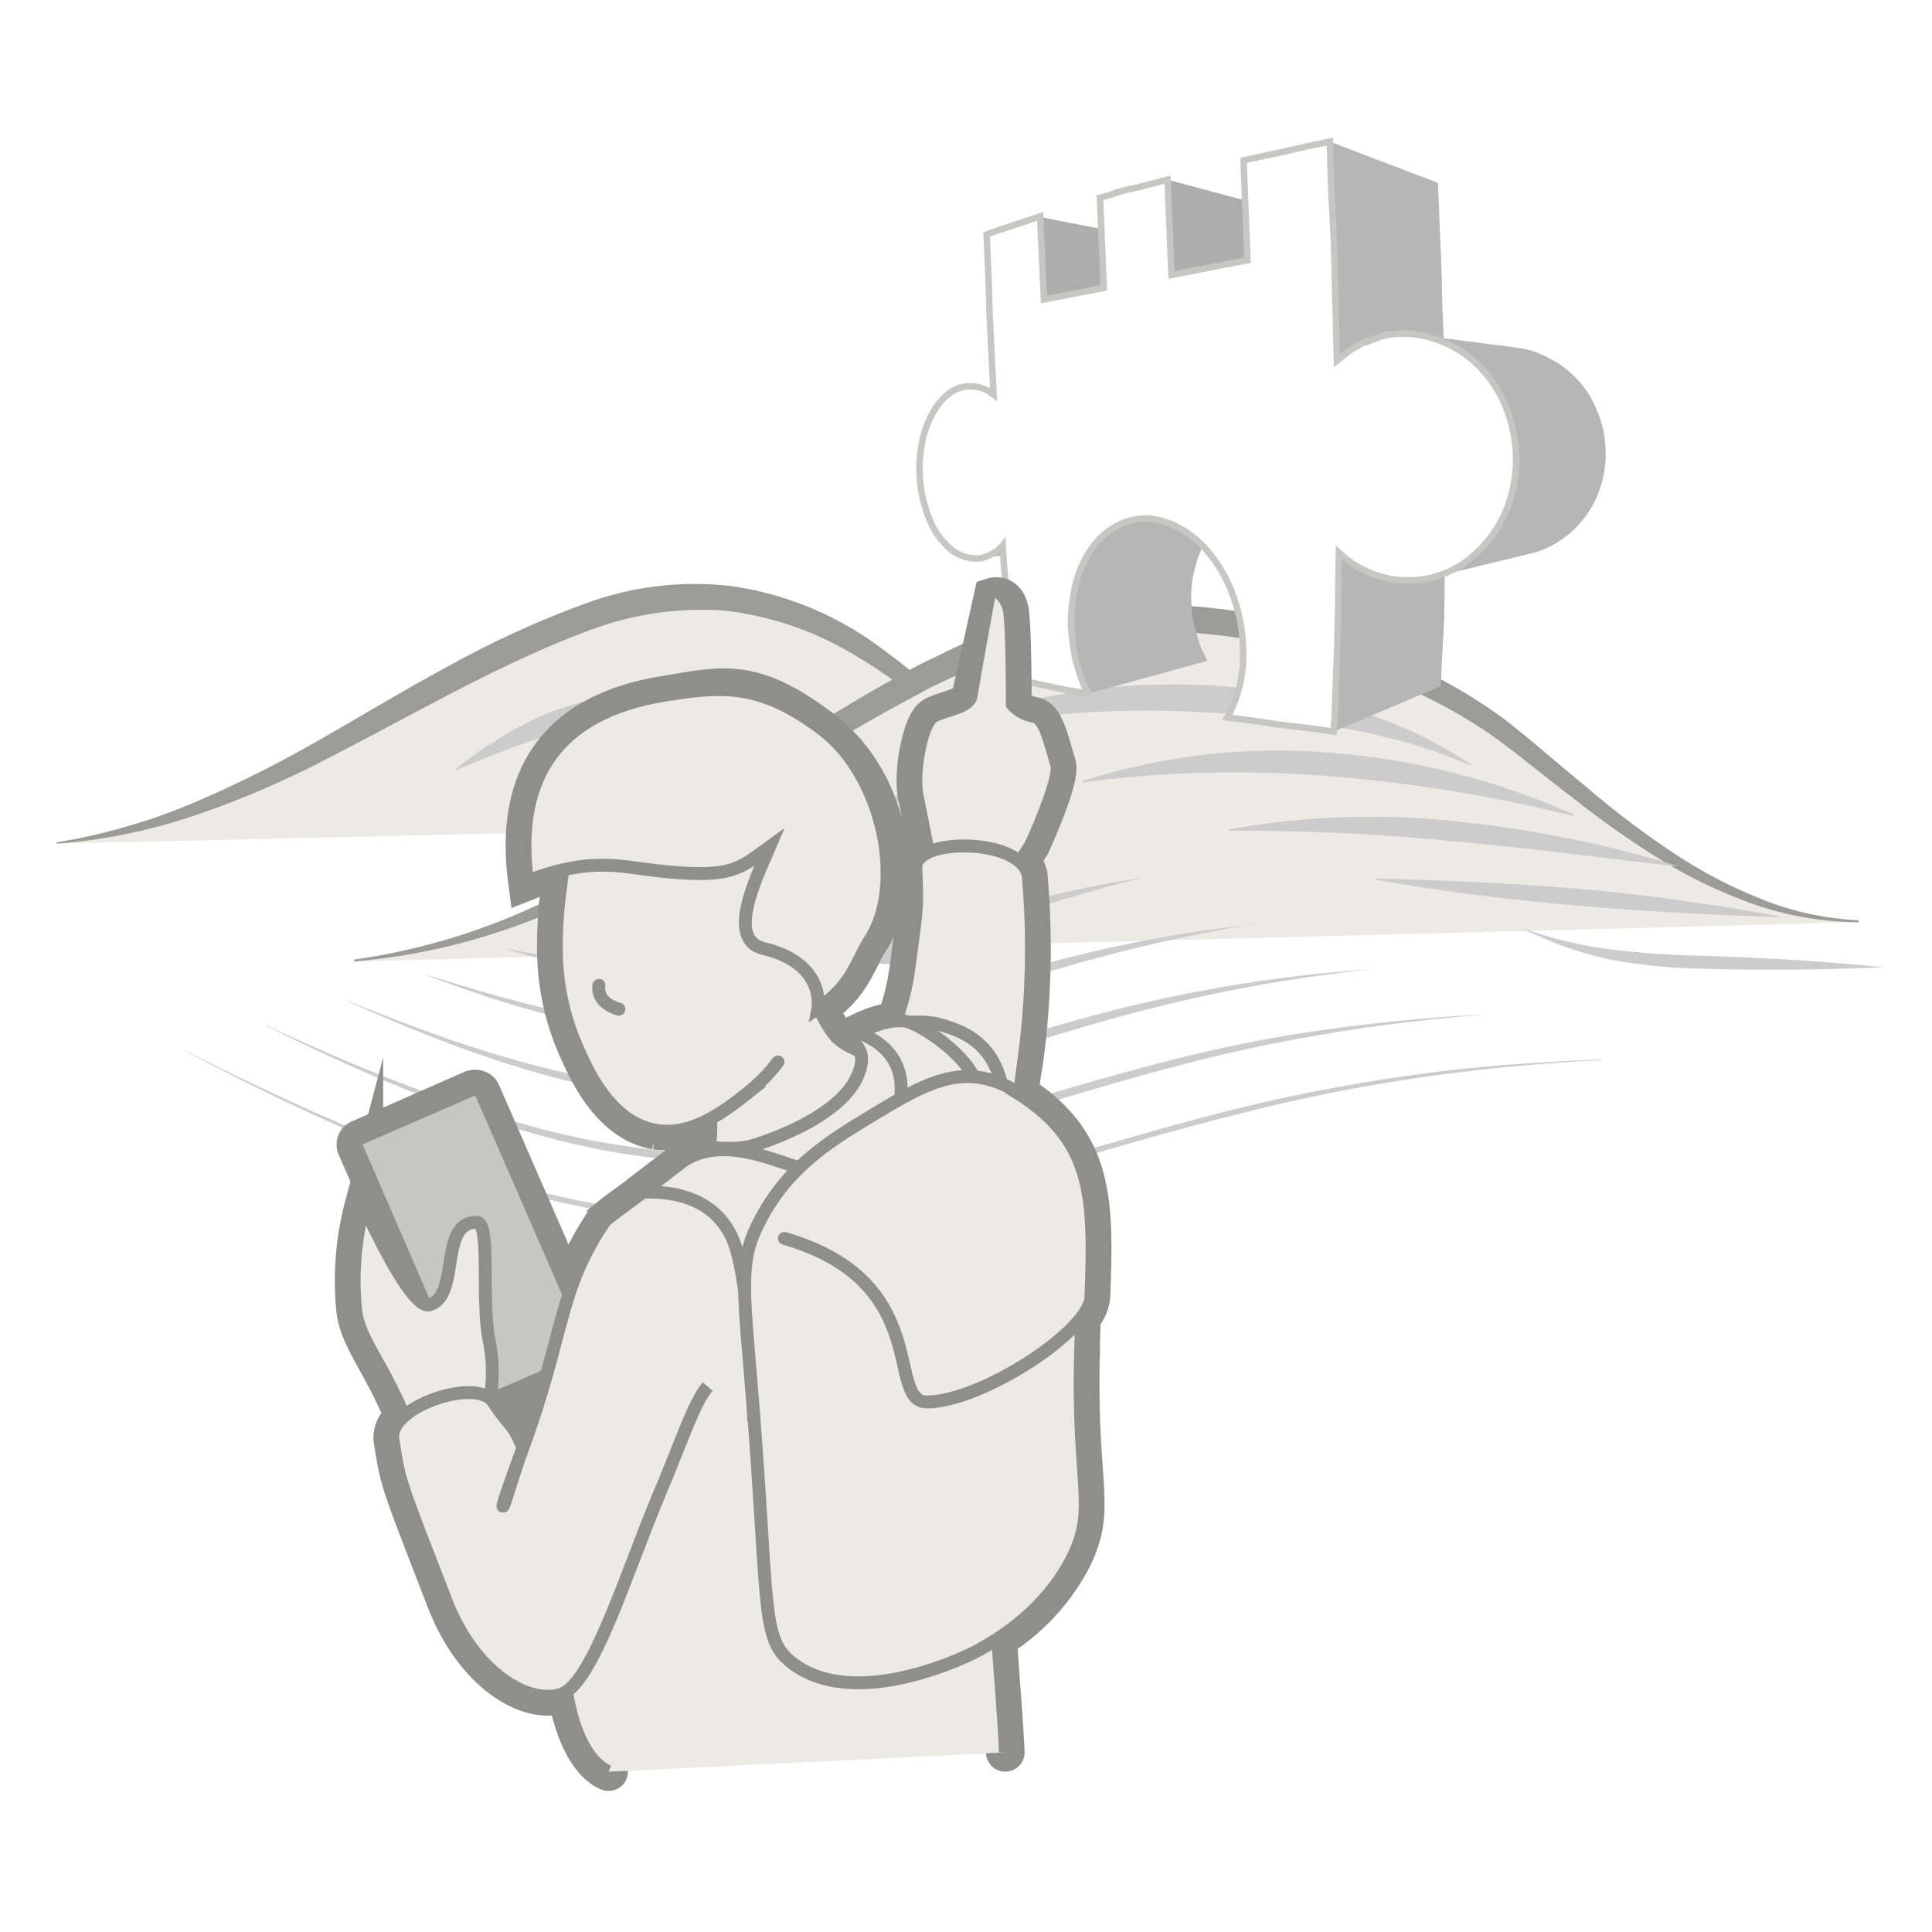 <svg xmlns="http://www.w3.org/2000/svg" xmlns:xlink="http://www.w3.org/1999/xlink" viewBox="0 0 300 300"><defs><filter id="a" name="dropshadow"><feGaussianBlur stdDeviation="5" in="SourceAlpha"/><feOffset dx="2" dy="2"/><feComponentTransfer><feFuncA slope="0.3" type="linear"/></feComponentTransfer><feMerge><feMergeNode/><feMergeNode in="SourceGraphic"/></feMerge></filter><clipPath id="b"><path d="M148.9,58.1l18.9.6h.9l.9.2.8.4.8.4-18.9-.4-.8-.6-.9-.4-.8-.2Z" fill="none"/></clipPath><clipPath id="c"><path d="M168.9,82.4,150,84.7l1-.2.9-.4,1-.6.8-.8,18.9-2.2-.9.7-.9.6-.9.4Z" fill="none"/></clipPath><clipPath id="d"><path d="M174.9,78.6l18.4-1.9a11,11,0,0,0-4.4,1.5,12.9,12.9,0,0,0-3.3,3.3,13.7,13.7,0,0,0-2,4.6,16.3,16.3,0,0,0-.6,5.5,19.4,19.4,0,0,0,.2,2.4,15.5,15.5,0,0,0,.6,2.3,20.2,20.2,0,0,0,.7,2.3l1,2L167,105.7a13.3,13.3,0,0,1-1.1-2.4c-.3-.8-.5-1.6-.8-2.5a25.6,25.6,0,0,1-.5-2.7l-.3-2.7a32.1,32.1,0,0,1,.6-6.3A19.5,19.5,0,0,1,167,84a12.1,12.1,0,0,1,3.4-3.7A10.3,10.3,0,0,1,174.9,78.6Z" fill="none"/></clipPath><clipPath id="e"><path d="M205.9,83.8l16.5-2.9c0,4.1-.1,7.6-.1,10.6s-.2,5.4-.3,7.3-.2,3.3-.2,4.3-.1,1.5-.2,1.5l-16.5,7c0-.1,0-.7.1-1.8s.1-2.8.2-5,.2-5.1.3-8.6S205.8,88.6,205.9,83.8Z" fill="none"/></clipPath><clipPath id="f"><path d="M204.5,20l16.8,6.4.3,7.9q.2,3.9.3,7.5c0,2.4.1,4.7.2,7s.1,4.5.1,6.6L205.6,54c-.1-2.5-.1-5.1-.2-7.7s-.2-5.4-.2-8.2-.2-5.8-.4-8.8S204.6,23.2,204.5,20Z" fill="none"/></clipPath><clipPath id="g"><path d="M218.1,50l15.6,2a14.1,14.1,0,0,1,5,1.7A15.4,15.4,0,0,1,243,57a15,15,0,0,1,3,4.8,15.9,15.9,0,0,1,1.3,5.8,16.2,16.2,0,0,1-.7,5.8,15.2,15.2,0,0,1-2.5,4.9,14.5,14.5,0,0,1-3.8,3.6,13,13,0,0,1-4.8,2.1l-15.3,3.7a13.4,13.4,0,0,0,5.3-2.4,17.6,17.6,0,0,0,4.3-4.3,20.8,20.8,0,0,0,2.8-5.8,21.8,21.8,0,0,0,.8-6.9,26.5,26.5,0,0,0-1.5-6.9,18.7,18.7,0,0,0-3.4-5.6,16.2,16.2,0,0,0-4.8-3.9A13.8,13.8,0,0,0,218.1,50Z" fill="none"/></clipPath></defs><path d="M8.8,131c31.3-3.7,52-23.8,81.4-34.9C135.7,79,157,131,169.8,127.3" fill="#ebeae4"/><path d="M169.8,127.3a7.4,7.4,0,0,1-5.6-.9,30.8,30.8,0,0,1-4.8-3.2c-3-2.4-5.8-5.1-8.7-7.6-5.6-5.1-11.4-10-17.7-13.7a50.2,50.2,0,0,0-20.6-7.1A49.6,49.6,0,0,0,91.2,98c-13.9,5.2-26.7,12.8-40,19.6a143.9,143.9,0,0,1-20.6,8.9A86.3,86.3,0,0,1,8.8,131v-.2a93.7,93.7,0,0,0,21.4-6.2,185,185,0,0,0,19.9-10c6.5-3.7,12.9-7.6,19.6-11.2a149.4,149.4,0,0,1,20.7-9.5A49.1,49.1,0,0,1,113.5,91a50.6,50.6,0,0,1,21.6,8.4,107.6,107.6,0,0,1,17.2,15c2.7,2.7,5.2,5.5,8,8a23.8,23.8,0,0,0,4.3,3.4,6.7,6.7,0,0,0,5.1,1.3Z" fill="#9b9b9a"/><path d="M125.7,119.6c-4.7-1.7-9.4-3.4-14-4.7a52.7,52.7,0,0,0-13.9-2.4H94.4l-3.4.4-3.4.7c-1.1.3-2.3.5-3.4.9-4.5,1.4-8.9,3.2-13.4,5.1v-.2a64.4,64.4,0,0,1,12.5-7.9,26.7,26.7,0,0,1,3.6-1.4,24.7,24.7,0,0,1,3.6-1.1,34.3,34.3,0,0,1,7.8-.7,38.4,38.4,0,0,1,14.7,3.7,79.3,79.3,0,0,1,13,7.4Z" fill="#ccc"/><path d="M133,126.6c-8.7-2.6-17.2-4.6-25.6-4.8s-16.9,1.4-25.2,4h-.1a53.9,53.9,0,0,1,12.1-5.8,43.6,43.6,0,0,1,13.5-1.8,46.8,46.8,0,0,1,13.3,2.6,58.2,58.2,0,0,1,12.1,5.7Z" fill="#ccc"/><path d="M140.2,133.7a158.4,158.4,0,0,0-23.4-2.7,127.7,127.7,0,0,0-23.1,1.1h-.1a53.8,53.8,0,0,1,23.5-4.1,61.8,61.8,0,0,1,23.2,5.6Z" fill="#ccc"/><path d="M147.5,140.8c-7.3,0-14.4-.1-21.4-.5s-14-1.2-21-1.9h0a108.4,108.4,0,0,1,21.3-.6,150.7,150.7,0,0,1,21.1,2.9Z" fill="#ccc"/><path d="M154.7,147.8a4.6,4.6,0,0,1-2.2,1.1l-2.5.5a40.5,40.5,0,0,1-4.9.4,63.8,63.8,0,0,1-9.8-.3,60.1,60.1,0,0,1-9.6-1.6,32.9,32.9,0,0,1-9.1-3.2h.1a48.8,48.8,0,0,0,9.4,1.8l9.5,1.1c3.2.3,6.4.6,9.6.7l4.8.2h2.4a6,6,0,0,0,2.3-.6Z" fill="#ccc"/><path d="M55,149.3c42.6-5.3,55.7-29.7,95.5-47.6,30.9-13.9,68.1.3,83.4,12.2,13.5,10.5,31.7,28.8,54.7,29.3" fill="#ebeae4"/><path d="M288.6,143.2a50.8,50.8,0,0,1-16.3-2.8,75.8,75.8,0,0,1-14.9-7.2,140.8,140.8,0,0,1-13.4-9.5c-4.4-3.3-8.6-6.9-12.9-9.9a83.3,83.3,0,0,0-14.1-7.6c-2.4-1-4.9-2-7.4-2.8a74.9,74.9,0,0,0-7.7-2.3,85.7,85.7,0,0,0-31.4-2.6c-2.6.3-5.2.8-7.7,1.3a59.2,59.2,0,0,0-7.5,2.2l-3.7,1.4-3.6,1.7-3.6,1.7-3.5,1.9a283.4,283.4,0,0,0-27.2,16.7c-8.9,5.9-17.9,11.9-27.8,16.1A99,99,0,0,1,55,149.3V149a100.4,100.4,0,0,0,30.4-9.4c9.7-4.7,18.3-11,27.1-17.2a228.3,228.3,0,0,1,27.4-17.6c2.3-1.4,4.8-2.5,7.2-3.7l3.8-1.8,1.9-.8,2-.7A69.1,69.1,0,0,1,171,94.2a90.6,90.6,0,0,1,32.8,3.3,96.5,96.5,0,0,1,15.5,5.8,81,81,0,0,1,14.2,8.3c4.4,3.4,8.4,7,12.6,10.4a135.4,135.4,0,0,0,12.8,9.8,73.6,73.6,0,0,0,14.1,7.6,46,46,0,0,0,15.6,3.5Z" fill="#9b9b9a"/><path d="M248.7,164.6c-9.6.5-19.2,1.4-28.7,2.8a263.8,263.8,0,0,0-28.1,5.7c-9.3,2.3-18.4,5-27.6,7.7a265.5,265.5,0,0,1-27.6,7,112.9,112.9,0,0,1-28.4,1.9A131.3,131.3,0,0,1,80.4,185c-18.1-5.1-35.2-13.1-51.6-21.8h.1c16.8,8.5,34.1,16.3,52.4,21.2a130.9,130.9,0,0,0,27.9,4.4,120.6,120.6,0,0,0,28.1-2.1c9.3-1.8,18.4-4.4,27.5-7s18.2-5.3,27.5-7.6,18.6-4,28-5.3,18.9-1.9,28.4-2.3Z" fill="#ccc"/><path d="M230.9,157.5c-8.3.7-16.5,1.6-24.7,3a246,246,0,0,0-24.1,5.2c-8,2.1-15.8,4.5-23.7,6.8a212.8,212.8,0,0,1-23.8,6.1,110.6,110.6,0,0,1-24.4,1.9,115,115,0,0,1-24.1-3.6c-15.7-4.1-30.6-10.5-44.9-17.7h.1C56,166,71.1,172.2,86.9,176a121.5,121.5,0,0,0,24,3.2,109.5,109.5,0,0,0,24.2-2.1,239.8,239.8,0,0,0,23.6-6c7.9-2.3,15.7-4.6,23.6-6.6s16-3.6,24.1-4.7,16.3-1.9,24.5-2.3Z" fill="#ccc"/><path d="M213,150.5a243.7,243.7,0,0,0-40.7,7.8c-13.3,3.7-26.2,8.5-39.7,11.1a94.7,94.7,0,0,1-20.5,1.8,98,98,0,0,1-20.3-2.5c-13.3-2.9-26-7.9-38.2-13.4h.1c6.3,2.5,12.6,5,19.1,7.1a168,168,0,0,0,19.7,5.2,100.1,100.1,0,0,0,40.3.1c6.7-1.3,13.3-3.2,19.8-5.1s13.2-3.9,19.8-5.6a223.1,223.1,0,0,1,40.6-6.5Z" fill="#ccc"/><path d="M195.2,143.4a254.7,254.7,0,0,0-32.7,7.6c-10.6,3.1-21.1,7-32,9.2l-4.1.7-4.2.5-2.1.3h-6.2a29.5,29.5,0,0,1-4.2-.1l-4.1-.2-2.1-.2-2-.3-4.1-.6A166.8,166.8,0,0,1,66,151.3h.1c10.4,3.3,21,6.3,31.9,7.8l4.1.5,4,.3,4.1.2h4.1a56.6,56.6,0,0,0,8.2-.6l4-.5,4.1-.8c10.7-2.1,21.1-5.8,31.9-8.6a201.3,201.3,0,0,1,32.6-6.1Z" fill="#ccc"/><path d="M177.3,136.3c-8.3,2.1-16.5,4.6-24.6,7.3s-16,5.6-24.4,7.4a80.5,80.5,0,0,1-25.4,1.3,134.8,134.8,0,0,1-24.5-5h.1a206.9,206.9,0,0,0,24.9,3.3,94.2,94.2,0,0,0,24.8-2c8.1-1.7,16.1-4.4,24.3-6.7a189.4,189.4,0,0,1,24.8-5.6Z" fill="#ccc"/><path d="M159.4,129.3c-5.5,2.4-10.9,4.8-16.5,7a99.2,99.2,0,0,1-17,5.5,87.4,87.4,0,0,1-17.6,2.2,127.4,127.4,0,0,1-17.5-.7h0c11.8-.7,23.5-1.5,34.8-4.1,5.6-1.3,11.2-3,16.8-4.8s11.3-3.6,17-5.2Z" fill="#ccc"/><path d="M141.6,122.2a30,30,0,0,1-8.5,6.9,44.4,44.4,0,0,1-10.1,3.8c-3.4,1-6.7,1.9-10,3s-6.5,2.2-9.8,3.5v-.2a65.4,65.4,0,0,1,9.1-5.6,55.9,55.9,0,0,1,10.1-3.7c3.4-1,6.7-1.8,9.9-3a51.3,51.3,0,0,0,9.3-4.8Z" fill="#ccc"/><path d="M228.2,118.8l-5-2-5.1-1.6-5.2-1.3-5.2-1a162.9,162.9,0,0,0-20.9-2.3,152.6,152.6,0,0,0-41.5,3.3v-.2c13-5.8,27.7-8,42-7.3a103.7,103.7,0,0,1,21.4,3.4,66,66,0,0,1,19.7,8.9Z" fill="#ccc"/><path d="M244.3,126.7a233.1,233.1,0,0,0-38.3-6.2,177.9,177.9,0,0,0-37.9,1v-.2a98.7,98.7,0,0,1,38.6-4.4,113.9,113.9,0,0,1,37.7,9.6Z" fill="#ccc"/><path d="M260.3,134.5c-11.8-1.3-23.5-2.9-35-3.9a331.9,331.9,0,0,0-34.5-1.6v-.2a124.3,124.3,0,0,1,35-1.3,181.8,181.8,0,0,1,34.5,6.9Z" fill="#ccc"/><path d="M276.3,142.4c-10.7-.3-21.3-.9-31.7-1.8s-20.9-2.2-31-4v-.2c10.5.3,20.9.7,31.4,1.6s21,2.4,31.4,4.3Z" fill="#ccc"/><path d="M292.4,150.2c-9.7.4-19.2.5-28.7.2a85.6,85.6,0,0,1-14.2-1.5,56.4,56.4,0,0,1-13.2-4.8h0a65.1,65.1,0,0,0,13.7,3.3,129.9,129.9,0,0,0,14,1c9.4.3,18.9.8,28.4,1.8Z" fill="#ccc"/><g filter="url(#a)"><g style="isolation:isolate"><g style="isolation:isolate"><g clip-path="url(#b)"><g style="isolation:isolate"><path d="M148.9,58.1l18.9.6h.9l.9.2.8.4.8.4-18.9-.4-.8-.6-.9-.4-.8-.2h-.9" fill="#b6b6b6"/></g></g></g><g style="isolation:isolate"><g clip-path="url(#c)"><g style="isolation:isolate"><path d="M153.7,82.7l18.9-2.2-.9.7-.9.6-.9.4-1,.2L150,84.7l1-.2.9-.4,1-.6.8-.8" fill="#b6b6b6"/></g></g></g><polygon points="159.5 31.7 178.5 35.4 178.9 46.9 160.1 44.6 159.5 31.7" fill="#adadad"/><g style="isolation:isolate"><g clip-path="url(#d)"><g style="isolation:isolate"><path d="M174.9,78.6l18.4-1.9a11,11,0,0,0-4.4,1.5,12.9,12.9,0,0,0-3.3,3.3,13.7,13.7,0,0,0-2,4.6,16.3,16.3,0,0,0-.6,5.5,19.4,19.4,0,0,0,.2,2.4,15.5,15.5,0,0,0,.6,2.3,20.2,20.2,0,0,0,.7,2.3l1,2L167,105.7a13.3,13.3,0,0,1-1.1-2.4c-.3-.8-.5-1.6-.8-2.5a25.6,25.6,0,0,1-.5-2.7l-.3-2.7a32.1,32.1,0,0,1,.6-6.3A19.5,19.5,0,0,1,167,84a12.1,12.1,0,0,1,3.4-3.7,10.3,10.3,0,0,1,4.5-1.7" fill="#b6b6b6"/></g></g></g><polygon points="179.3 25.9 197.6 30.8 198.2 43.7 179.9 40.7 179.3 25.9" fill="#adadad"/><g style="isolation:isolate"><g clip-path="url(#e)"><g style="isolation:isolate"><path d="M205.9,83.8l16.5-2.9c0,4.1-.1,7.6-.1,10.6s-.2,5.4-.3,7.3-.2,3.3-.2,4.3-.1,1.5-.2,1.5l-16.5,7c0-.1,0-.7.1-1.8s.1-2.8.2-5,.2-5.1.3-8.6.1-7.6.2-12.4" fill="#b6b6b6"/></g></g></g><g style="isolation:isolate"><g clip-path="url(#f)"><g style="isolation:isolate"><path d="M204.5,20l16.8,6.4.3,7.9q.2,3.9.3,7.5c0,2.4.1,4.7.2,7s.1,4.5.1,6.6L205.6,54c-.1-2.5-.1-5.1-.2-7.7s-.2-5.4-.2-8.2-.2-5.8-.4-8.8-.2-6.1-.3-9.3" fill="#b6b6b6"/></g></g></g><g style="isolation:isolate"><g clip-path="url(#g)"><g style="isolation:isolate"><path d="M218.1,50l15.6,2a14.1,14.1,0,0,1,5,1.7A15.4,15.4,0,0,1,243,57a15,15,0,0,1,3,4.8,15.9,15.9,0,0,1,1.3,5.8,16.2,16.2,0,0,1-.7,5.8,15.2,15.2,0,0,1-2.5,4.9,14.5,14.5,0,0,1-3.8,3.6,13,13,0,0,1-4.8,2.1l-15.3,3.7a13.4,13.4,0,0,0,5.3-2.4,17.6,17.6,0,0,0,4.3-4.3,20.8,20.8,0,0,0,2.8-5.8,21.8,21.8,0,0,0,.8-6.9,26.5,26.5,0,0,0-1.5-6.9,18.7,18.7,0,0,0-3.4-5.6,16.2,16.2,0,0,0-4.8-3.9,13.8,13.8,0,0,0-5.6-1.9" fill="#b6b6b6"/></g></g></g><path d="M174.7,27.1l1.1-.3,1.2-.3,1.1-.3,1.2-.3.6,14.8,11.8-2.3-.6-15.5,3.2-.7,3.3-.7,3.4-.8,3.5-.7q.1,4.8.3,9.3c.2,3,.3,5.9.4,8.8s.1,5.5.2,8.2.1,5.2.2,7.7l1.9-1.5,2-1.2,2.3-.8a10.5,10.5,0,0,1,2.4-.6,15.4,15.4,0,0,1,6.8.8,17.3,17.3,0,0,1,6.1,3.6,19.5,19.5,0,0,1,4.4,6.1,22.9,22.9,0,0,1,1.9,7.9,21.5,21.5,0,0,1-1.2,8.1,18.1,18.1,0,0,1-3.9,6.4,15.9,15.9,0,0,1-5.6,4.1,15.5,15.5,0,0,1-6.8,1.2,12.6,12.6,0,0,1-2.8-.4,16,16,0,0,1-5.1-2.2,17.3,17.3,0,0,1-2.1-1.7c-.1,4.8-.1,9-.2,12.4s-.2,6.3-.3,8.6-.1,3.9-.2,5-.1,1.7-.1,1.8l-4.4-.6-4.2-.5-4-.6-3.9-.5a17.5,17.5,0,0,0,1.1-2.4,19.8,19.8,0,0,0,.8-2.6,26.8,26.8,0,0,0,.5-3c0-1,.1-2,0-3.1a24.5,24.5,0,0,0-1.5-7.7,21.9,21.9,0,0,0-3.5-6.4,15.1,15.1,0,0,0-4.7-4.1,11.6,11.6,0,0,0-5.3-1.6,9.7,9.7,0,0,0-5,1.4,11.5,11.5,0,0,0-3.7,3.6,17,17,0,0,0-2.3,5.3,27.3,27.3,0,0,0-.7,6.6l.3,2.7a25.6,25.6,0,0,0,.5,2.7c.3.9.5,1.7.8,2.5a13.3,13.3,0,0,0,1.1,2.4l-3.1-.5-2.9-.6-2.8-.6-2.8-.6a11.3,11.3,0,0,0-.1-1.4c-.1-.9-.2-2.2-.4-3.9s-.3-3.8-.5-6.3-.5-5.6-.7-9.1a4.1,4.1,0,0,1-1,.9l-1.2.7-1.2.4h-1.2a6.6,6.6,0,0,1-3.2-1.2,12.4,12.4,0,0,1-2.6-2.9,16.8,16.8,0,0,1-1.7-4.1,19.3,19.3,0,0,1-.8-4.9,20.3,20.3,0,0,1,.4-5,15,15,0,0,1,1.5-4.2,10,10,0,0,1,2.3-3,5.5,5.5,0,0,1,3.1-1.4h1.1l1.1.2,1,.4,1,.7-.3-5.7-.3-6c-.1-2.1-.1-4.2-.2-6.4l-.3-6.8,2-.7,2.1-.7,2.1-.7,2.1-.7.6,12.9,9.3-1.8-.6-14,1.5-.4,1.4-.5,1.5-.4Z" fill="#fff" stroke="#c6c6c5" stroke-miterlimit="10"/></g></g><path d="M156.1,272.1c-.1-2.8-.6-9.2-1.2-17.6A32.3,32.3,0,0,0,166.5,242c4-8,.7-11.2,1.3-32.2,0-1.9.1-3.7.1-5.2a6,6,0,0,0,1.5-3.3c.6-15.3.4-24-11.2-31.5.2-1.3.4-2.8.7-4.5a128.7,128.7,0,0,0,.8-28.9,3.5,3.5,0,0,0-1.3-2.6l1.7-2.7s4.6-10,4-12.3c-1.3-4.5-2-7.4-3.7-7.6a5.6,5.6,0,0,1-3.2-1.8s0-11-.4-14.2-2.6-2.5-2.6-2.5L150.8,108c-.3,1.8-3.9,2.2-5.8,3.2s-3.3,8.8-2.6,12.3,1.1,5.7,1.7,8.9a2.6,2.6,0,0,0-1.9,2.3c.3,6.7.2,6.1-1.1,15.9a38.9,38.9,0,0,1-2,8,16.3,16.3,0,0,0-5.7,1.8h0a8.5,8.5,0,0,0-1.9,1,3.3,3.3,0,0,1,2,1.9c-1.5-.9-3.1-1.2-4.5-3.4a25.8,25.8,0,0,1-1.9-3.4c5.3-3.6,5.9-7.3,7.9-10.4,5.7-8.6,3.5-24.6-7.4-32.9s-15.5-6.7-24.7-5.2c-21.4,3.6-22.3,18.9-21,28.8a37.6,37.6,0,0,1,5.5-1.7c-.1,1.1-.3,2.4-.5,3.8a61.7,61.7,0,0,0-.5,9A38.4,38.4,0,0,0,89,161.2c1.8,4.3,5.4,13,12.8,14.3a13.1,13.1,0,0,0,8.5-1.8,18.2,18.2,0,0,1,0,3.3,5.9,5.9,0,0,1-.2,1.3,7.6,7.6,0,0,0-3.9,1.9l-6.4,4.9h.1c-3.6,2.6-5.7,4.1-6.1,4.7-7.2,10.7-6.1,17.3-12.6,35-1.8,4.9-2.9,9.2-3.1,9.1s3.1-9.1,3.1-9.1c-1.8-4.3-2.1-3.2-4.6-7.1l-.5-.4a24.3,24.3,0,0,0-.1-8.9c-1.4-6.8.3-18.6-2-18.6-5.9,0-2.5,11.4-7.3,12.8-1.4.4-4.3-2.7-10.2-15.3a45.4,45.4,0,0,0-1.3,15.9c.5,4.7,3.7,7.7,7.6,16.9a3.7,3.7,0,0,0-1.8,3.4c1.1,6.9.8,5.8,8.3,25.2,4.5,11.4,12.9,16,17.8,14.4l.9-.4c1,6.2,3.4,11.1,6.5,12.4m32.3-119.4.2-.3v.7Z" fill="#ebeae4" stroke="#8e8e8d" stroke-linecap="round" stroke-miterlimit="10" stroke-width="6"/><path d="M73.5,219.4a1.8,1.8,0,0,1-1.8-1.2L54.4,178.5a2,2,0,0,1,0-1.5,2,2,0,0,1,1.1-1.1L73,168.3a1.3,1.3,0,0,1,.8-.2,2.1,2.1,0,0,1,1.9,1.2L92.9,209a2.6,2.6,0,0,1,.1,1.5,2,2,0,0,1-1.1,1.1l-17.6,7.7Z" fill="#c6c6c5"/><path d="M73.8,170.1l17.3,39.7-17.6,7.6L56.3,177.7l17.5-7.6m0-4a4.5,4.5,0,0,0-1.6.3l-17.5,7.7a3.9,3.9,0,0,0-2.1,5.2L69.8,219a4.1,4.1,0,0,0,5.3,2.1l17.6-7.6a4.1,4.1,0,0,0,2.1-2.2,4.2,4.2,0,0,0,0-3.1L77.5,168.5a3.8,3.8,0,0,0-2.2-2.1,4,4,0,0,0-1.5-.3Z" fill="#8e8e8d"/><path d="M56.5,187.3a45.4,45.4,0,0,0-1.3,15.9c.5,5.1,4.3,8.2,8.6,19.2,1.8,4.7,11.3-.7,12-3.8a24.3,24.3,0,0,0,.2-10.2c-1.4-6.8.3-18.6-2-18.6-5.9,0-2.5,11.4-7.3,12.8C65.3,203,62.4,199.9,56.5,187.3Z" fill="#ebeae4" stroke="#8e8e8d" stroke-miterlimit="10" stroke-width="2"/><path d="M155,139.2l5.1-8.1s4.6-10,4-12.3c-1.3-4.5-2-7.4-3.7-7.6a5.6,5.6,0,0,1-3.2-1.8s0-11-.4-14.2-3-3.9-3-3.9-1.5,7.9-3,16.7c-.3,1.9-3.9,2.2-5.8,3.2s-3.3,8.8-2.6,12.3,1.8,9,2.6,13.2" fill="#ebeae4" stroke="#8e8e8d" stroke-miterlimit="10" stroke-width="2"/><path d="M136.6,164a39,39,0,0,0,4.5-13.4c1.3-9.8,1.4-9.2,1.1-15.9-.1-4.8,17.2-4.6,17.5,1.7a128.7,128.7,0,0,1-.8,28.9c-1.4,10.9-2.3,13.7-2.6,19.6" fill="#ebeae4" stroke="#8e8e8d" stroke-miterlimit="10" stroke-width="2"/><path d="M94.5,275.1c-4.9-2.1-8-12.6-6.6-23.5s5-29.4,6.8-49l58.5-18.8c-3.2,21.5,2.7,78.3,2.9,88.3" fill="#ebeae4" stroke="#8e8e8d" stroke-miterlimit="10" stroke-width="2"/><path d="M135.5,164.9c-2-2.5-4.4-1.8-6.5-5-5.2-8-.6-8.1-2.8-9.8s-16.8,3.2-18.3,11.5c-.9,5,3.1,7.4,2.4,15.4-.5,5-2.3,6.2-1.3,8.1,2.6,4.7,18.9,5.4,25.4-3.7C137.8,176.7,138.7,169,135.5,164.9Z" fill="#ebeae4" stroke="#8e8e8d" stroke-miterlimit="10" stroke-width="2"/><path d="M129.4,151.8c3.4-6.9,4.1-10.3.9-19.6-.8-2.3-4.5-11.8-14.5-14.7s-23.7,3.8-27.1,11.6c-.9,2.1-1.2,5.1-1.8,9.8a61.7,61.7,0,0,0-.5,9A38.4,38.4,0,0,0,89,161.2c1.8,4.3,5.4,13,12.8,14.3,5.7,1,10.9-3.1,14.3-5.8a26.7,26.7,0,0,0,4.7-4.8" fill="#ebeae4" stroke="#8e8e8d" stroke-linecap="round" stroke-miterlimit="10" stroke-width="2"/><path d="M156.1,174.1c0-9.8-3.9-13.6-11-15.2-3.1-.6-9.9.1-13.6,2.5,0,0,3.8,1,1.6,5.8-3,6.7-15.5,10.6-17.1,10.9-4.9.8-5.7-1.1-9.8,2.1-7.3,5.9-11.8,8.7-12.4,9.6-7.2,10.7-6.1,17.3-12.6,35-1.8,4.9-2.9,9.2-3.1,9.1s3.1-9.1,3.1-9.1c-1.8-4.3-2.1-3.2-4.6-7.1s-16.4.7-15.6,5.8c1.1,6.9.8,5.8,8.3,25.2,4.5,11.4,12.9,16,17.8,14.4s10-18.5,15.2-30.9c3.7-8.8,5.5-14.5,7.6-16.9" fill="#ebeae4" stroke="#8e8e8d" stroke-miterlimit="10" stroke-width="2"/><path d="M81.9,136.8c-1.3-9.9-.4-25.2,21-28.8,9.2-1.5,15.1-2,24.7,5.2s13.1,24.3,7.4,32.9c-2,3.1-2.6,6.9-8,10.5,0,0,1.3-7-8.4-9.3-5.9-1.4-1.2-10.9.9-15.8-4.7,3.4-5.8,5-17.5,3.7C96.6,134.6,91.6,133,81.9,136.8Z" fill="#ebeae4" stroke="#8e8e8d" stroke-miterlimit="10" stroke-width="2"/><path d="M93,153c-.4,2.9,3.1,3.7,3.1,3.7" fill="#ebeae4" stroke="#8e8e8d" stroke-linecap="round" stroke-miterlimit="10" stroke-width="2"/><path d="M106.2,180.2c7.2-4.6,17.1,1.8,19.5,1.3,7.5-1.6,13.5-6.9,14.1-10.8s-.7-8.1-6.4-10.3c0,0,4.9-2.8,8-1.6s10,6.2,10.3,10.2,4.4,32.4,4.4,32.4L117,219.2s-.4-19.6-3.1-26.5c-2.2-5.4-7.2-7.8-14.1-7.6Z" fill="#ebeae4" stroke="#8e8e8d" stroke-linecap="round" stroke-miterlimit="10" stroke-width="2"/><path d="M153.1,167.5c-6-1.4-11.2,1.8-18,5.9s-13.1,8.1-17.4,16.7c-3.1,6.3-2.2,10.4-.7,29.1,2.4,31,1.2,35.4,6.1,39.1,9.2,7,25.1-.3,26.9-1.1s11.6-5.5,16.5-15.2c4-8,.7-11.2,1.3-32.2.3-16.5,2.4-19.7-.6-27.3C166.2,179.9,162,169.5,153.1,167.5Z" fill="#ebeae4" stroke="#8e8e8d" stroke-miterlimit="10" stroke-width="2"/><path d="M121.8,192.3c23.3,6.7,15.6,25.5,22.2,25.4,8.5-.1,25.2-11,25.4-16.3.6-16,.4-24.8-12.6-32.4" fill="#ebeae4" stroke="#8e8e8d" stroke-linecap="round" stroke-miterlimit="10" stroke-width="2"/></svg>